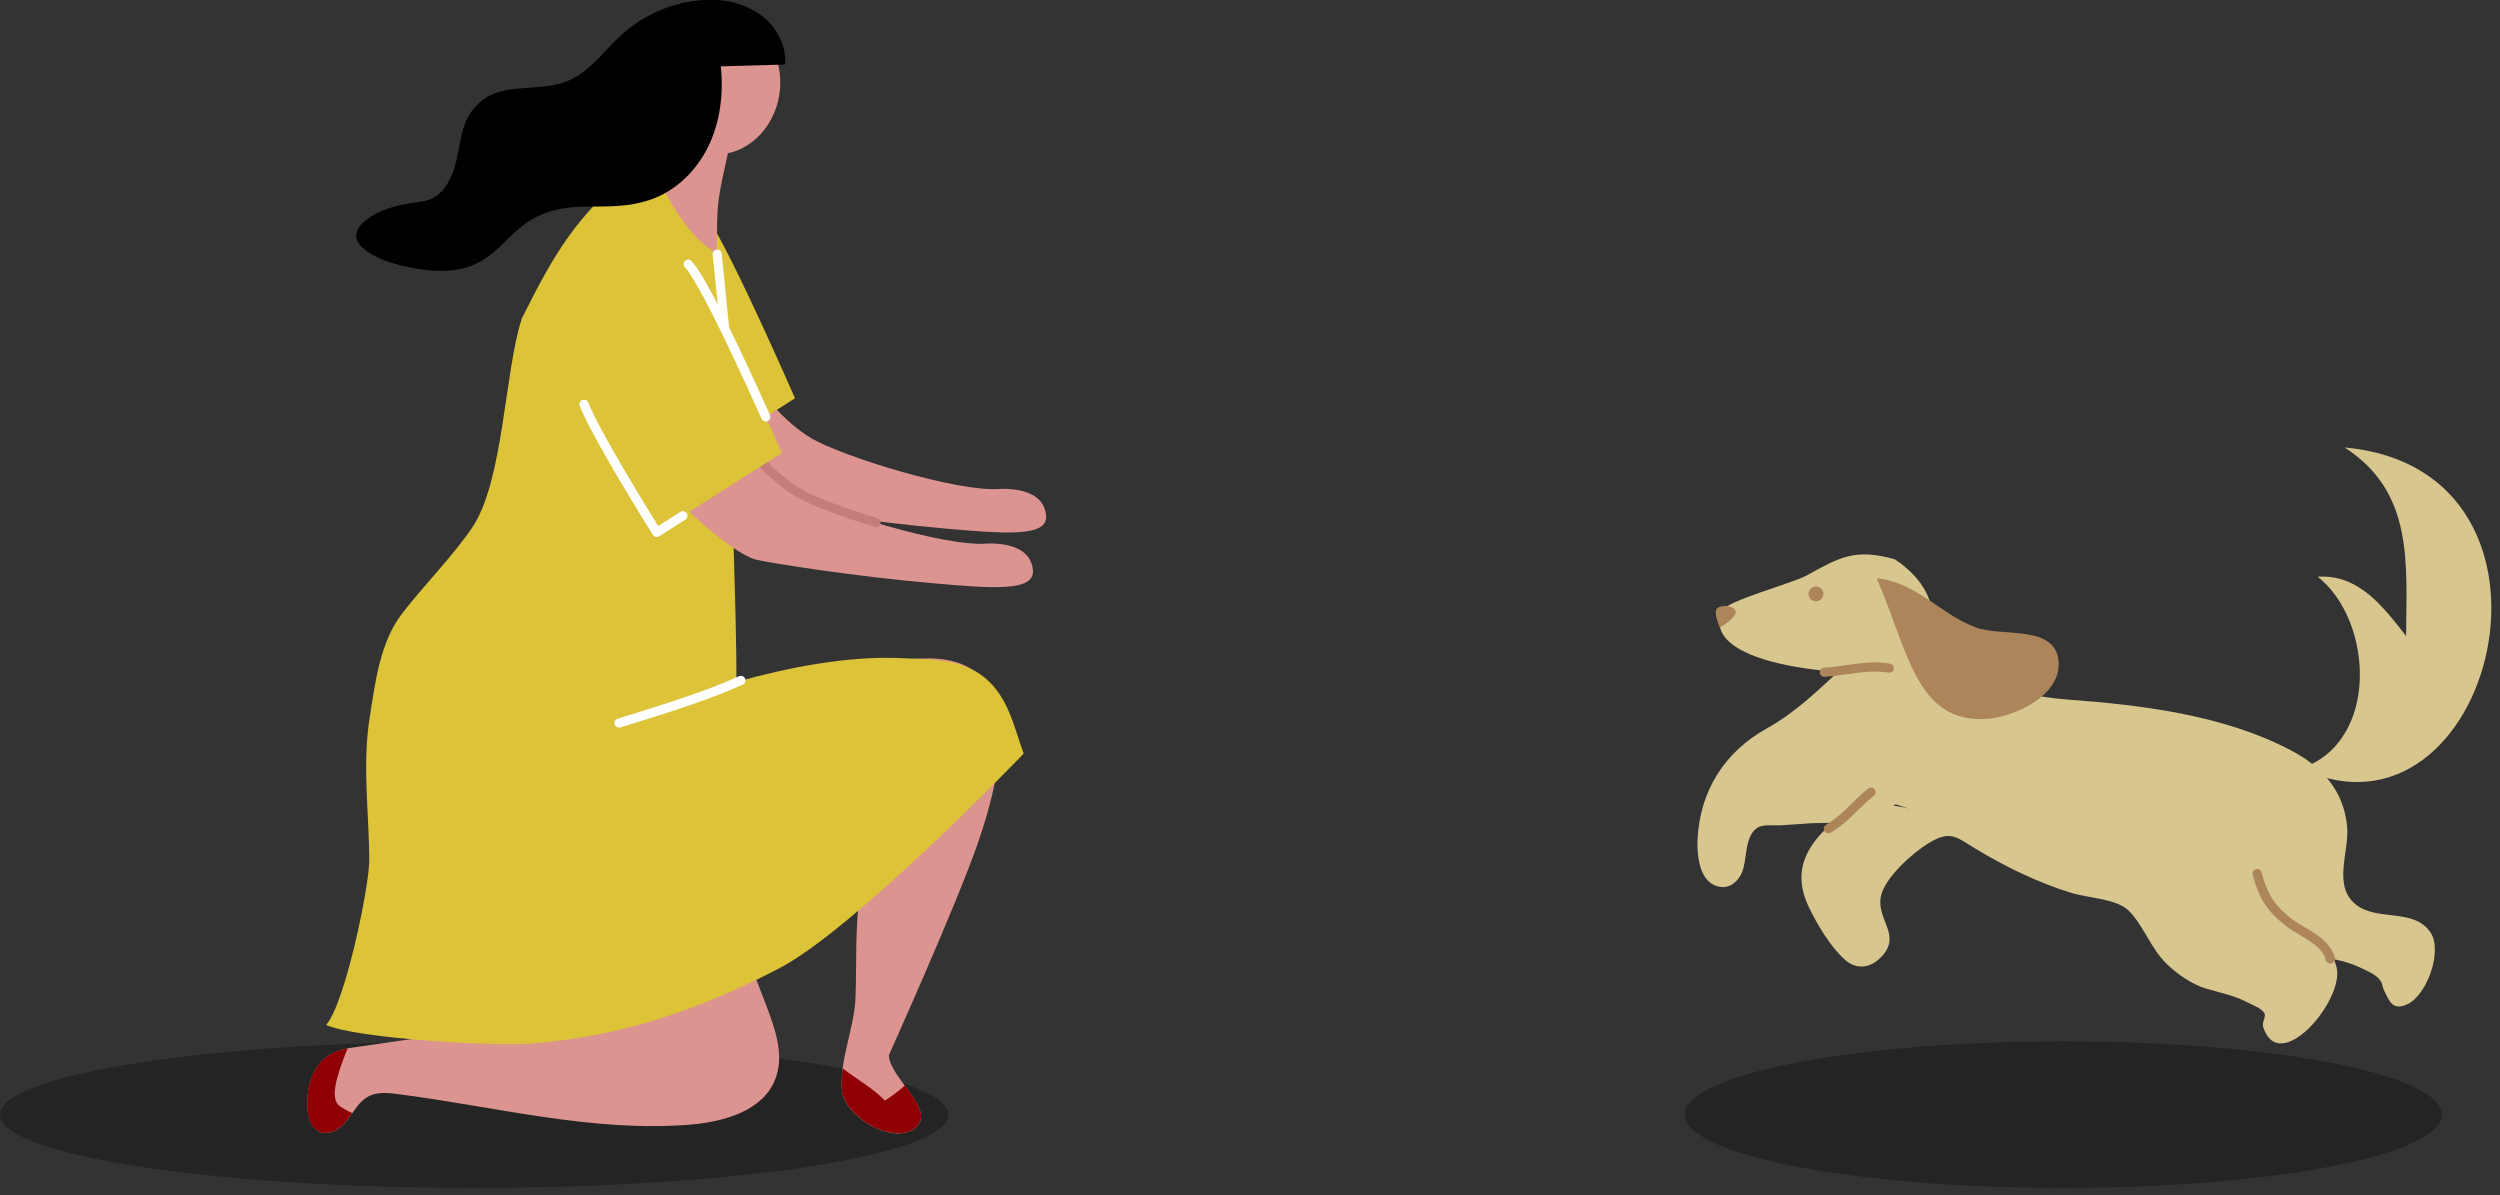 <svg width="205" height="98" viewBox="0 0 205 98" fill="none" xmlns="http://www.w3.org/2000/svg">
<rect x="0" y="0" width="205" height="98" fill="#333333" stroke="none"/>
<g clip-path="url(#clip0_98_6162)">
<path opacity="0.3" d="M38.88 97.41C17.407 97.41 1.52588e-05 94.719 1.52588e-05 91.4C1.52588e-05 88.081 17.407 85.39 38.88 85.39C60.353 85.39 77.76 88.081 77.76 91.4C77.76 94.719 60.353 97.41 38.88 97.41Z" fill="black"/>
<path opacity="0.3" d="M169.19 97.41C152.047 97.41 138.15 94.719 138.15 91.4C138.15 88.081 152.047 85.39 169.19 85.39C186.333 85.39 200.23 88.081 200.23 91.4C200.23 94.719 186.333 97.41 169.19 97.41Z" fill="black"/>
<path d="M57.51 19.79C57.51 19.79 59.3 27.23 61 30.04C62.36 32.28 64.36 34.63 66.5 35.92C68.97 37.4 78.61 40.41 82.08 40.09C83.82 40.05 85.64 40.53 85.78 42.28C85.92 44.04 82.52 43.78 77.62 43.35C71.15 42.79 63.87 41.64 63 41.39C60.82 40.77 53 34.42 51.12 27.55L57.5 19.8L57.51 19.79Z" fill="#DC9490"/>
<path d="M57.51 17.17C59.16 18.8 65.19 32.66 65.19 32.66L54.93 39.18C54.93 39.18 49.98 31.31 48.97 28.68" fill="#DCC337"/>
<path d="M188.66 63.02C195.12 60.89 194.65 50.91 190.05 47.29C193.44 47.08 195.43 49.77 197.3 52.15C197.32 46.32 197.99 40.36 192.25 36.69C212.49 38.5 204.39 70.41 188.66 63.02V63.02Z" fill="#D8C68F"/>
<path d="M181.46 74.34C184.39 76.47 187.03 77.68 190.47 78.45C191.48 78.67 192.51 78.86 193.51 79.33C193.97 79.55 194.66 79.83 195.02 80.21C195.46 80.68 195.24 80.7 195.52 81.27C195.94 82.14 196.22 82.89 197.4 82.35C199.01 81.61 200.32 77.98 199.3 76.46C197.93 74.43 194.96 75.57 193.2 74.19C191.23 72.64 192.67 69.83 192.46 67.74C192.17 64.8 190.39 62.86 187.88 61.54C182.41 58.65 175.67 57.81 169.61 57.37C167.05 57.18 164.58 56.6 162.14 55.84C159.73 55.09 157.99 53.44 155.83 52.34C154.33 53.01 152.36 53.61 151.24 54.62C149.13 56.53 147.42 58.31 144.86 59.74C141.47 61.63 139.39 64.8 139.2 68.84C139.14 70.05 139.33 72.05 140.59 72.59C141.61 73.03 142.43 72.45 142.83 71.56C143.29 70.55 143.01 68.62 144.08 67.89C144.56 67.57 145.38 67.7 145.93 67.68C146.35 67.66 146.85 67.62 147.29 67.59C147.93 67.55 148.51 67.49 149.15 67.49C151.69 67.49 153.07 67.21 155.45 65.96" fill="#D8C68F"/>
<path d="M184.96 71.46C185.67 74.82 190.64 75.81 191.59 79.27C192.32 81.95 186.9 88.33 185.58 84.21C185.46 83.84 185.82 83.39 185.69 83.11C185.48 82.68 184.7 82.41 184.32 82.21C183.16 81.61 182.13 81.43 180.92 81.07C179.75 80.72 178.61 79.93 177.72 79.09C176.38 77.82 175.81 75.96 174.59 74.71C173.58 73.68 171.29 73.66 169.86 73.22C167.14 72.39 164.39 71.05 161.97 69.58C160.35 68.6 159.92 68.06 158.11 69.16C156.85 69.93 154.49 72.01 154.22 73.56C153.88 75.49 156.06 76.76 154.15 78.58C153.28 79.41 152.21 79.5 151.31 78.72C150.12 77.67 149.02 75.84 148.32 74.37C146.44 70.44 149.27 67.98 152.72 65.59" fill="#D8C68F"/>
<path d="M155.36 45.86C152.1 44.94 150.85 45.7 148.1 47.21C146.98 47.82 141.53 49.29 141.19 50.09C139.19 54.88 152.91 55.58 155.14 54.97C158.64 54 160.35 49.18 155.37 45.86H155.36Z" fill="#D8C68F"/>
<path d="M153.88 47.42C157.19 47.75 159.04 50.33 161.99 51.44C164.2 52.27 168.66 51.15 168.81 54.35C168.94 57.11 165.09 58.77 163.05 58.94C157.07 59.42 156.48 53.28 153.88 47.42Z" fill="#AC865A"/>
<path d="M149.52 48.75C149.55 48.41 149.29 48.12 148.96 48.09C148.62 48.06 148.32 48.32 148.3 48.65C148.27 48.99 148.52 49.29 148.86 49.31C149.2 49.34 149.49 49.08 149.52 48.75Z" fill="#AC865A"/>
<path d="M141.02 51.44C140.89 51.14 140.55 50.27 140.76 49.94C140.94 49.66 141.57 49.65 141.86 49.75C143.11 50.14 141.53 51.18 141.02 51.44Z" fill="#AC865A"/>
<path d="M66.5 55.24C69.67 54.78 73 53.97 76.2 53.99C84.6 54.04 81.89 64.23 80.19 69.12C78.32 74.49 72.89 86.5 72.89 86.52C72.89 88.39 77.01 91.12 74.95 92.57C73.1 93.87 69.23 91.51 69.04 89.41C68.82 86.94 70.05 84.35 70.15 81.84C70.26 78.99 70.1 76.09 70.52 73.26C71.05 69.72 70.56 70.65 71.39 64.93C71.39 64.93 67.07 68.06 64.98 69.31C60.38 72.06 55.21 75.5 50.03 77.02L35.59 59.23C45.86 58.02 56.23 56.75 66.49 55.25L66.5 55.24Z" fill="#DC9490"/>
<path d="M27.61 86.21C28.16 86.01 28.75 85.92 29.33 85.84L51.88 82.59C46.21 77.16 39.77 72.29 35.81 65.51C33.63 61.78 31.16 55.44 32.8 51.08C33.29 49.78 34.25 49.92 35.63 49.61C37.15 49.26 38.67 48.91 40.19 48.56C43.13 47.88 46.06 47.21 49 46.53C53.61 58.5 58.22 70.47 62.83 82.44C63.58 84.4 64.34 86.58 63.56 88.53C62.53 91.1 59.36 91.99 56.59 92.22C48.55 92.87 40.58 90.73 32.58 89.71C31.79 89.61 30.94 89.53 30.24 89.89C29.46 90.29 29.03 91.13 28.49 91.83C27.95 92.52 27.06 93.14 26.24 92.81C25.48 92.5 25.23 91.56 25.2 90.75C25.13 89.12 25.65 87.32 27.05 86.49C27.23 86.38 27.43 86.29 27.63 86.22L27.61 86.21Z" fill="#DC9490"/>
<path d="M60.04 10.23C59.88 12.46 59.06 14.72 58.87 16.94C58.73 18.59 58.84 20.27 58.75 21.97C57.2 20.72 55.63 18.58 54.64 16.85C53.91 15.58 54.12 15.15 54.6 13.66C55.15 11.97 55.87 10.09 56.08 8.38C57.65 8.27 58.54 10.01 60.04 10.23V10.23Z" fill="#DC9490"/>
<path d="M42.75 26.19C45.64 20.4 47.25 17.79 52.14 13.62C54.13 12.85 54.61 18.22 58.81 20.84C58.81 20.84 60.14 33.51 60.04 34.9C59.81 38.11 60.44 50.32 60.38 55.92C64.57 54.74 69.52 53.76 73.93 53.97C76.31 54.08 78.85 53.99 80.77 55.59C82.69 57.19 83.14 59.58 83.94 61.8C83.94 61.8 70.15 76.14 63.9 79.4C54.68 84.21 48.17 85.17 43.61 85.57C40.76 85.82 29.36 85.19 26.74 84.05C28.29 82.32 30.29 72.68 30.28 70.51C30.26 66.55 29.69 62.76 30.32 58.79C30.78 55.88 31.17 52.65 32.98 50.3C34.8 47.94 37.01 45.75 38.7 43.29C41.29 39.52 41.38 30.42 42.77 26.19H42.75Z" fill="#DCC337"/>
<path d="M59.41 27.3C59.41 27.3 59.43 27.3 59.45 27.3C59.66 27.28 59.81 27.1 59.79 26.89C59.48 23.71 59.18 20.8 59.18 20.8C59.16 20.6 58.99 20.46 58.77 20.47C58.56 20.49 58.41 20.68 58.44 20.88C58.44 20.88 58.75 23.79 59.05 26.97C59.07 27.16 59.23 27.31 59.42 27.31L59.41 27.3Z" fill="white"/>
<path d="M59.21 0.78C63.32 1.56 65.04 6.16 63.32 9.61C61.44 13.39 56.44 13.96 55.03 9.49C54.21 6.92 54.42 0.4 59.21 0.77V0.78Z" fill="#DC9490"/>
<path d="M60.27 0.25C60.9 0.41 61.51 0.66 62.06 1.01C63.5 1.92 64.52 3.59 64.37 5.29C62.62 5.34 60.86 5.39 59.11 5.44C59.33 7.65 59.07 9.95 58.11 11.95C57.15 13.95 55.45 15.65 53.35 16.37C49.76 17.61 46.77 16.09 43.52 18.05C40.75 19.72 40.1 23.04 34.1 22.02C30.43 21.4 28.19 19.84 29.68 18.35C31 17.04 33.08 16.72 34.61 16.52C36 16.34 36.77 15.21 37.2 13.95C37.93 11.8 37.55 9.88 39.46 8.29C41.33 6.73 44.23 7.57 46.5 6.66C48.34 5.93 49.52 4.16 50.99 2.83C52.69 1.3 54.87 0.31 57.14 0.05C58.18 -0.07 59.26 -0.03 60.28 0.23L60.27 0.25Z" fill="black"/>
<path d="M56.43 24.27C56.43 24.27 58.22 31.71 59.92 34.52C61.28 36.76 63.28 39.11 65.42 40.4C67.89 41.88 77.53 44.89 81 44.57C82.74 44.53 84.56 45.01 84.7 46.76C84.84 48.52 81.44 48.26 76.54 47.83C70.07 47.27 62.79 46.12 61.92 45.87C59.74 45.25 51.92 38.9 50.04 32.03L56.42 24.28L56.43 24.27Z" fill="#DC9490"/>
<path d="M71.83 43.23C71.99 43.23 72.14 43.13 72.19 42.96C72.25 42.76 72.14 42.55 71.94 42.49C69.16 41.65 66.67 40.7 65.61 40.06C63.75 38.95 61.74 36.8 60.24 34.31C60.13 34.13 59.9 34.08 59.72 34.18C59.54 34.29 59.49 34.52 59.59 34.7C61.18 37.32 63.23 39.51 65.22 40.7C66.33 41.36 68.88 42.34 71.71 43.2C71.75 43.21 71.78 43.22 71.82 43.22L71.83 43.23Z" fill="#C57D7B"/>
<path d="M56.43 21.65C58.08 23.28 64.11 37.14 64.11 37.14L53.85 43.66C53.85 43.66 48.9 35.79 47.89 33.16" fill="#DCC337"/>
<path d="M53.85 44.03C53.92 44.03 53.99 44.01 54.05 43.97L56.2 42.61C56.37 42.5 56.43 42.27 56.32 42.09C56.21 41.92 55.98 41.86 55.8 41.97L53.97 43.13C53.04 41.63 49.12 35.28 48.24 33.01C48.16 32.82 47.95 32.72 47.75 32.8C47.56 32.88 47.46 33.09 47.54 33.29C48.56 35.92 53.33 43.53 53.54 43.86C53.59 43.95 53.68 44 53.77 44.03C53.8 44.03 53.83 44.03 53.85 44.03V44.03Z" fill="white"/>
<path d="M62.8 34.56C62.85 34.56 62.9 34.55 62.95 34.53C63.14 34.45 63.22 34.22 63.14 34.03C60.83 28.89 57.83 22.52 56.69 21.39C56.54 21.24 56.31 21.25 56.16 21.39C56.01 21.54 56.02 21.77 56.16 21.92C56.98 22.73 59.27 27.25 62.45 34.34C62.51 34.48 62.65 34.56 62.79 34.56H62.8Z" fill="white"/>
<path d="M50.76 59.67C50.76 59.67 50.83 59.67 50.87 59.65L51.84 59.35C54.8 58.43 58.16 57.38 60.91 56.14C61.1 56.05 61.18 55.83 61.1 55.64C61.02 55.45 60.79 55.37 60.6 55.45C57.9 56.68 54.56 57.71 51.62 58.63L50.65 58.93C50.45 58.99 50.34 59.2 50.4 59.4C50.45 59.56 50.6 59.66 50.76 59.66V59.67Z" fill="white"/>
<path d="M74.2 89.01C75.19 90.35 76.19 91.69 74.95 92.56C73.1 93.86 69.23 91.5 69.04 89.4C68.99 88.81 69.02 88.2 69.1 87.6C70.24 88.51 71.55 89.18 72.56 90.25C73.1 89.91 73.67 89.48 74.2 89.01V89.01Z" fill="#8F0004"/>
<path d="M27.03 86.48C27.21 86.37 27.41 86.28 27.61 86.21C27.9 86.11 28.19 86.03 28.5 85.97C27.91 87.48 27.08 89.57 27.63 90.46C27.81 90.74 28.35 91.02 28.88 91.27C28.75 91.46 28.62 91.65 28.48 91.83C27.94 92.52 27.05 93.14 26.23 92.81C25.47 92.5 25.22 91.56 25.19 90.75C25.12 89.12 25.64 87.32 27.04 86.49L27.03 86.48Z" fill="#8F0004"/>
<path d="M191.09 79C191.09 79 191.15 79 191.18 79C191.38 78.95 191.51 78.75 191.46 78.55C191.17 77.33 190.01 76.63 188.97 76.02C188.6 75.8 188.26 75.6 187.97 75.38C186.56 74.32 185.92 73.35 185.45 71.54C185.4 71.34 185.2 71.22 184.99 71.27C184.79 71.32 184.67 71.53 184.72 71.73C185.24 73.7 185.97 74.81 187.51 75.98C187.83 76.22 188.19 76.44 188.57 76.66C189.52 77.22 190.5 77.81 190.71 78.72C190.75 78.89 190.9 79.01 191.08 79.01L191.09 79Z" fill="#AC865A"/>
<path d="M149.92 68.34C149.99 68.34 150.05 68.32 150.11 68.29C151.01 67.76 151.68 67.09 152.34 66.45C152.77 66.03 153.18 65.63 153.65 65.26C153.81 65.13 153.84 64.9 153.72 64.73C153.59 64.57 153.36 64.54 153.19 64.66C152.69 65.05 152.24 65.49 151.82 65.91C151.17 66.55 150.55 67.15 149.73 67.64C149.55 67.75 149.49 67.98 149.6 68.15C149.67 68.27 149.79 68.33 149.92 68.33V68.34Z" fill="#AC865A"/>
<path d="M149.59 55.5H149.61C150.2 55.46 150.82 55.38 151.42 55.29C152.58 55.13 153.78 54.96 154.85 55.16C155.06 55.19 155.25 55.06 155.29 54.86C155.33 54.66 155.19 54.46 154.99 54.42C153.79 54.2 152.54 54.38 151.32 54.55C150.71 54.64 150.13 54.72 149.57 54.75C149.36 54.76 149.2 54.94 149.22 55.15C149.23 55.35 149.4 55.5 149.59 55.5V55.5Z" fill="#AC865A"/>
</g>
<defs>
<clipPath id="clip0_98_6162">
<rect width="204.29" height="97.41" fill="white" transform="matrix(-1 0 0 1 204.29 0)"/>
</clipPath>
</defs>
</svg>
